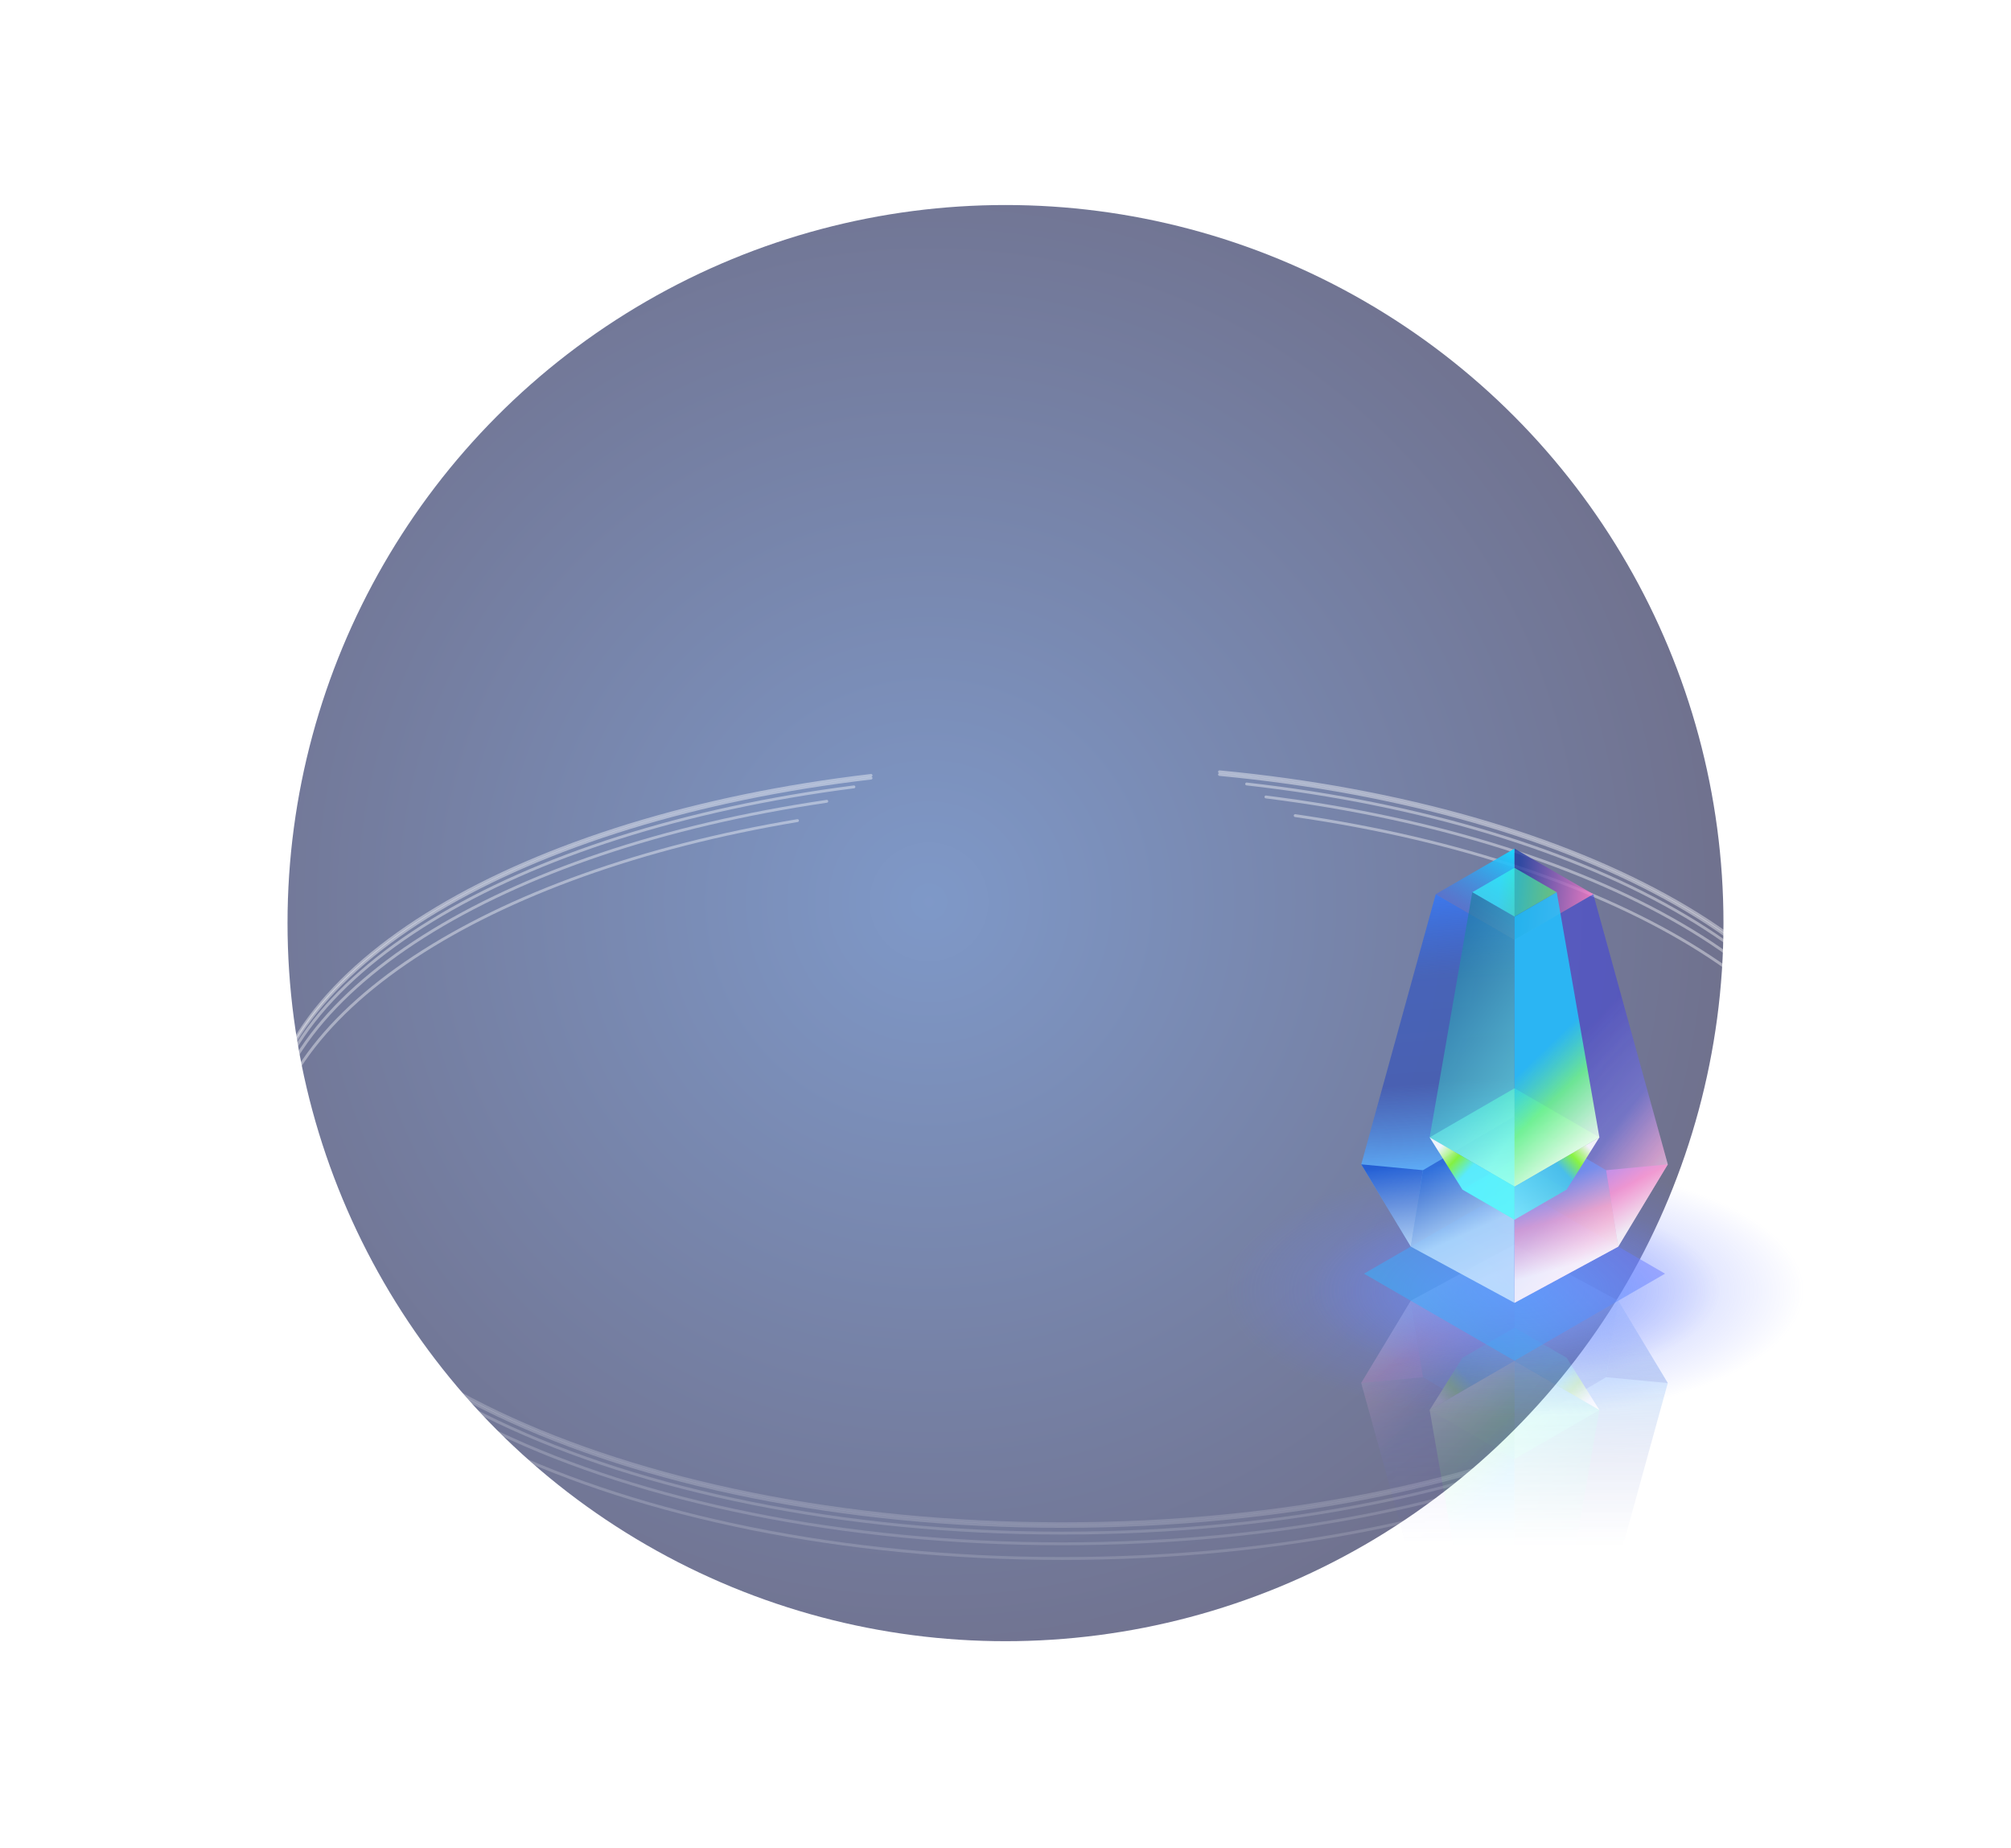 <svg width="2203" height="2024" viewBox="0 0 1203 1024" fill="none"
    xmlns="http://www.w3.org/2000/svg">
    <g filter="url(#filter0_f_121_361)">
        <circle cx="601.5" cy="511.5" r="429.5" fill="url(#paint0_radial_121_361)"
            fill-opacity="0.6" />
    </g>
    <g style="mix-blend-mode:overlay">
        <path
            d="M521.07 423.16C312.617 447.539 158 537.015 158 643.665C158 769.07 371.781 870.731 635.493 870.731C899.204 870.731 1112.99 769.07 1112.99 643.665C1112.99 533.564 948.2 441.766 729.514 421"
            stroke="url(#paint1_angular_121_361)" stroke-width="1.709" stroke-linecap="round" />
    </g>
    <g style="mix-blend-mode:overlay">
        <path
            d="M521.07 424.76C312.617 449.138 158 538.615 158 645.264C158 770.669 371.781 872.33 635.493 872.33C899.204 872.33 1112.99 770.669 1112.99 645.264C1112.99 535.164 948.2 443.366 729.514 422.599"
            stroke="url(#paint2_angular_121_361)" stroke-width="1.709" stroke-linecap="round" />
    </g>
    <g style="mix-blend-mode:overlay">
        <path
            d="M745.746 428.28C956.303 451.946 1112.99 541.903 1112.99 649.263C1112.99 774.668 899.204 876.328 635.493 876.328C371.781 876.328 158 774.668 158 649.263C158 544.369 307.568 456.087 510.818 430.015"
            stroke="url(#paint3_angular_121_361)" stroke-width="1.709" stroke-linecap="round" />
    </g>
    <g style="mix-blend-mode:overlay">
        <path
            d="M494.587 438.643C299.655 467.231 158 553.579 158 655.66C158 781.065 371.781 882.726 635.493 882.726C899.204 882.726 1112.99 781.065 1112.99 655.66C1112.99 550.27 961.999 461.65 757.279 436.046"
            stroke="url(#paint4_angular_121_361)" stroke-width="1.709" stroke-linecap="round" />
    </g>
    <g style="mix-blend-mode:overlay">
        <path
            d="M774.791 447.204C970.552 475.553 1112.99 562.094 1112.99 664.456C1112.99 789.861 899.204 891.522 635.493 891.522C371.781 891.522 158 789.861 158 664.456C158 565.458 291.228 481.257 477.074 450.186"
            stroke="url(#paint5_angular_121_361)" stroke-width="1.709" stroke-linecap="round" />
    </g>
    <mask id="mask0_121_361" style="mask-type:alpha" maskUnits="userSpaceOnUse" x="773" y="686"
        width="252" height="289">
        <rect x="773.781" y="686.635" width="251.044" height="287.992"
            fill="url(#paint6_linear_121_361)" />
    </mask>
    <g mask="url(#mask0_121_361)">
        <g opacity="0.8">
            <path
                d="M906.001 703.764L968.029 737.391L997.681 786.607L953.114 948.207L906 920.957L906.001 703.764Z"
                fill="url(#paint7_linear_121_361)" />
            <path opacity="0.8"
                d="M905.999 703.764L906 815.371L960.783 783.104L968.028 737.391L905.999 703.764Z"
                fill="url(#paint8_linear_121_361)" fill-opacity="0.7" />
            <g opacity="0.8">
                <path
                    d="M905.999 703.766L843.961 737.398L814.318 786.608L858.886 948.207L905.999 920.957L905.999 703.766Z"
                    fill="url(#paint9_linear_121_361)" fill-opacity="0.7" />
                <path
                    d="M905.999 703.766L843.961 737.398L814.318 786.608L858.886 948.207L905.999 920.957L905.999 703.766Z"
                    fill="url(#paint10_linear_121_361)" fill-opacity="0.5" />
            </g>
            <path d="M953.116 948.206L906 920.957L906 975.455L953.116 948.206Z"
                fill="url(#paint11_linear_121_361)" />
            <path
                d="M906.001 789.579L874.803 771.536L906.001 753.494L937.198 771.536L906.001 789.579Z"
                fill="url(#paint12_linear_121_361)" fill-opacity="0.5" />
            <path d="M858.884 948.206L906 975.456L906 920.957L858.884 948.206Z"
                fill="url(#paint13_linear_121_361)" fill-opacity="0.8" />
            <path
                d="M906.001 963.971L880.73 949.356L906.001 934.741L931.272 949.356L906.001 963.971Z"
                fill="url(#paint14_linear_121_361)" fill-opacity="0.6" />
            <path opacity="0.8"
                d="M906 703.764L905.999 815.371L851.216 783.104L843.972 737.391L906 703.764Z"
                fill="url(#paint15_linear_121_361)" />
            <path d="M814.319 786.608L843.972 737.391L851.217 783.104L814.319 786.608Z"
                fill="url(#paint16_linear_121_361)" fill-opacity="0.7" />
            <path
                d="M906.001 832.097L855.227 802.733L906.001 773.369L956.774 802.733L906.001 832.097Z"
                fill="url(#paint17_linear_121_361)" fill-opacity="0.7" />
            <path
                d="M906.001 832.097L855.227 802.733L906.001 773.369L956.774 802.733L906.001 832.097Z"
                fill="url(#paint18_linear_121_361)" fill-opacity="0.7" />
            <path
                d="M906.002 773.37L855.229 802.732L874.805 771.535L906.002 753.493L906.002 773.37Z"
                fill="url(#paint19_linear_121_361)" fill-opacity="0.9" />
            <path
                d="M906.001 773.362L956.773 802.725L931.271 949.355L906.001 934.74L906.001 773.362Z"
                fill="url(#paint20_linear_121_361)" fill-opacity="0.6" />
            <path d="M906 773.362L855.228 802.725L880.73 949.355L906 934.74L906 773.362Z"
                fill="url(#paint21_linear_121_361)" fill-opacity="0.9" />
            <path
                d="M906.002 773.37L956.774 802.732L937.198 771.535L906.002 753.493L906.002 773.37Z"
                fill="url(#paint22_linear_121_361)" fill-opacity="0.9" />
            <path d="M997.681 786.608L968.028 737.391L960.783 783.104L997.681 786.608Z"
                fill="url(#paint23_linear_121_361)" fill-opacity="0.7" />
        </g>
    </g>
    <g filter="url(#filter1_f_121_361)">
        <ellipse cx="906" cy="731.333" rx="173" ry="75.552" fill="url(#paint24_radial_121_361)"
            fill-opacity="0.6" />
    </g>
    <g filter="url(#filter2_f_121_361)">
        <ellipse cx="906" cy="731.333" rx="122.884" ry="53.666" fill="url(#paint25_radial_121_361)"
            fill-opacity="0.6" />
    </g>
    <path d="M905.999 669.097L996.043 721.173L905.999 773.249L815.955 721.173L905.999 669.097Z"
        fill="url(#paint26_linear_121_361)" fill-opacity="0.5" />
    <path
        d="M905.999 738.625L843.971 704.999L814.318 655.782L858.886 494.183L906 521.432L905.999 738.625Z"
        fill="url(#paint27_linear_121_361)" />
    <path opacity="0.8"
        d="M906 738.625L905.999 627.018L851.217 659.285L843.972 704.998L906 738.625Z"
        fill="url(#paint28_linear_121_361)" fill-opacity="0.7" />
    <g opacity="0.8">
        <path
            d="M906 738.624L968.039 704.991L997.681 655.782L953.114 494.183L906 521.432L906 738.624Z"
            fill="url(#paint29_linear_121_361)" fill-opacity="0.7" />
        <path
            d="M906 738.624L968.039 704.991L997.681 655.782L953.114 494.183L906 521.432L906 738.624Z"
            fill="url(#paint30_linear_121_361)" fill-opacity="0.5" />
    </g>
    <path d="M858.884 494.183L906 521.432L906 466.934L858.884 494.183Z"
        fill="url(#paint31_linear_121_361)" />
    <path d="M905.999 652.81L937.196 670.853L905.999 688.895L874.802 670.853L905.999 652.81Z"
        fill="url(#paint32_linear_121_361)" fill-opacity="0.5" />
    <path d="M953.116 494.183L905.999 466.934L905.999 521.432L953.116 494.183Z"
        fill="url(#paint33_linear_121_361)" fill-opacity="0.8" />
    <path d="M905.999 478.418L931.27 493.034L905.999 507.649L880.728 493.034L905.999 478.418Z"
        fill="url(#paint34_linear_121_361)" fill-opacity="0.6" />
    <path opacity="0.8"
        d="M906.001 738.625L906.002 627.018L960.784 659.285L968.029 704.998L906.001 738.625Z"
        fill="url(#paint35_linear_121_361)" />
    <path d="M997.681 655.781L968.029 704.998L960.784 659.285L997.681 655.781Z"
        fill="url(#paint36_linear_121_361)" fill-opacity="0.7" />
    <path d="M905.999 610.292L956.773 639.656L905.999 669.02L855.226 639.656L905.999 610.292Z"
        fill="url(#paint37_linear_121_361)" fill-opacity="0.7" />
    <path d="M905.999 610.292L956.773 639.656L905.999 669.02L855.226 639.656L905.999 610.292Z"
        fill="url(#paint38_linear_121_361)" fill-opacity="0.7" />
    <path d="M905.998 669.019L956.771 639.656L937.195 670.854L905.998 688.896V669.019Z"
        fill="url(#paint39_linear_121_361)" fill-opacity="0.9" />
    <path d="M905.999 669.027L855.227 639.664L880.729 493.033L905.999 507.649L905.999 669.027Z"
        fill="url(#paint40_linear_121_361)" fill-opacity="0.6" />
    <path d="M906 669.027L956.772 639.664L931.269 493.033L906 507.649L906 669.027Z"
        fill="url(#paint41_linear_121_361)" fill-opacity="0.9" />
    <path d="M905.998 669.019L855.226 639.656L874.802 670.854L905.998 688.896V669.019Z"
        fill="url(#paint42_linear_121_361)" fill-opacity="0.9" />
    <path d="M814.319 655.781L843.972 704.998L851.217 659.285L814.319 655.781Z"
        fill="url(#paint43_linear_121_361)" fill-opacity="0.7" />
    <defs>
        <filter id="filter0_f_121_361" x="0.2" y="-89.8" width="1202.6" height="1202.6"
            filterUnits="userSpaceOnUse" color-interpolation-filters="sRGB">
            <feFlood flood-opacity="0" result="BackgroundImageFix" />
            <feBlend mode="normal" in="SourceGraphic" in2="BackgroundImageFix" result="shape" />
            <feGaussianBlur stdDeviation="85.9" result="effect1_foregroundBlur_121_361" />
        </filter>
        <filter id="filter1_f_121_361" x="725.592" y="648.373" width="360.816" height="165.921"
            filterUnits="userSpaceOnUse" color-interpolation-filters="sRGB">
            <feFlood flood-opacity="0" result="BackgroundImageFix" />
            <feBlend mode="normal" in="SourceGraphic" in2="BackgroundImageFix" result="shape" />
            <feGaussianBlur stdDeviation="3.704" result="effect1_foregroundBlur_121_361" />
        </filter>
        <filter id="filter2_f_121_361" x="775.709" y="670.259" width="260.584" height="122.147"
            filterUnits="userSpaceOnUse" color-interpolation-filters="sRGB">
            <feFlood flood-opacity="0" result="BackgroundImageFix" />
            <feBlend mode="normal" in="SourceGraphic" in2="BackgroundImageFix" result="shape" />
            <feGaussianBlur stdDeviation="3.704" result="effect1_foregroundBlur_121_361" />
        </filter>
        <radialGradient id="paint0_radial_121_361" cx="0" cy="0" r="1"
            gradientUnits="userSpaceOnUse"
            gradientTransform="translate(555.973 498.615) rotate(89.388) scale(482.785)">
            <stop stop-color="#2954A3" />
            <stop offset="1" stop-color="#101241" />
        </radialGradient>
        <radialGradient id="paint1_angular_121_361" cx="0" cy="0" r="1"
            gradientUnits="userSpaceOnUse"
            gradientTransform="translate(642.381 665.459) scale(508.767 237.904)">
            <stop offset="0.458" stop-color="white" />
            <stop offset="0.718" stop-color="white" stop-opacity="0" />
            <stop offset="0.782" stop-color="white" stop-opacity="0" />
            <stop offset="1" stop-color="white" stop-opacity="0.4" />
        </radialGradient>
        <radialGradient id="paint2_angular_121_361" cx="0" cy="0" r="1"
            gradientUnits="userSpaceOnUse"
            gradientTransform="translate(642.381 667.059) scale(508.767 237.905)">
            <stop offset="0.458" stop-color="white" />
            <stop offset="0.718" stop-color="white" stop-opacity="0" />
            <stop offset="0.782" stop-color="white" stop-opacity="0" />
            <stop offset="1" stop-color="white" stop-opacity="0.4" />
        </radialGradient>
        <radialGradient id="paint3_angular_121_361" cx="0" cy="0" r="1"
            gradientUnits="userSpaceOnUse"
            gradientTransform="translate(642.381 671.825) scale(508.767 237.015)">
            <stop offset="0.458" stop-color="white" />
            <stop offset="0.718" stop-color="white" stop-opacity="0" />
            <stop offset="0.782" stop-color="white" stop-opacity="0" />
            <stop offset="1" stop-color="white" stop-opacity="0.4" />
        </radialGradient>
        <radialGradient id="paint4_angular_121_361" cx="0" cy="0" r="1"
            gradientUnits="userSpaceOnUse"
            gradientTransform="translate(642.381 678.847) scale(508.767 236.29)">
            <stop offset="0.458" stop-color="white" />
            <stop offset="0.718" stop-color="white" stop-opacity="0" />
            <stop offset="0.782" stop-color="white" stop-opacity="0" />
            <stop offset="1" stop-color="white" stop-opacity="0.4" />
        </radialGradient>
        <radialGradient id="paint5_angular_121_361" cx="0" cy="0" r="1"
            gradientUnits="userSpaceOnUse"
            gradientTransform="translate(642.381 688.721) scale(508.767 235.041)">
            <stop offset="0.458" stop-color="white" />
            <stop offset="0.718" stop-color="white" stop-opacity="0" />
            <stop offset="0.782" stop-color="white" stop-opacity="0" />
            <stop offset="1" stop-color="white" stop-opacity="0.4" />
        </radialGradient>
        <linearGradient id="paint6_linear_121_361" x1="899.303" y1="572.877" x2="899.303"
            y2="884.172" gradientUnits="userSpaceOnUse">
            <stop />
            <stop offset="1" stop-opacity="0" />
        </linearGradient>
        <linearGradient id="paint7_linear_121_361" x1="725.541" y1="965.309" x2="712.318"
            y2="782.577" gradientUnits="userSpaceOnUse">
            <stop stop-color="#3D79ED" />
            <stop offset="0.266" stop-color="#3458C1" stop-opacity="0.7" />
            <stop offset="0.619" stop-color="#3753B8" stop-opacity="0.7" />
            <stop offset="0.896" stop-color="#5BB0FF" stop-opacity="0.9" />
            <stop offset="1" stop-color="#5BB0FF" stop-opacity="0.6" />
        </linearGradient>
        <linearGradient id="paint8_linear_121_361" x1="913.336" y1="718.493" x2="945.246"
            y2="789.262" gradientUnits="userSpaceOnUse">
            <stop offset="0.047" stop-color="white" />
            <stop offset="0.427" stop-color="#DFF4FF" />
            <stop offset="0.995" stop-color="#0E42C8" />
        </linearGradient>
        <linearGradient id="paint9_linear_121_361" x1="814.319" y1="697.031" x2="920.514"
            y2="778.055" gradientUnits="userSpaceOnUse">
            <stop offset="0.28" stop-color="white" />
            <stop offset="0.47" stop-color="#FF79DA" />
            <stop offset="0.693" stop-color="#3D3AE3" stop-opacity="0.9" />
        </linearGradient>
        <linearGradient id="paint10_linear_121_361" x1="814.319" y1="708.358" x2="919.298"
            y2="809.112" gradientUnits="userSpaceOnUse">
            <stop offset="0.161" stop-color="white" />
            <stop offset="1" stop-color="white" stop-opacity="0" />
        </linearGradient>
        <linearGradient id="paint11_linear_121_361" x1="905.884" y1="974.55" x2="930.625"
            y2="934.01" gradientUnits="userSpaceOnUse">
            <stop stop-color="#1AD6FF" />
            <stop offset="1" stop-color="#496BE4" stop-opacity="0.6" />
            <stop offset="1" stop-color="#1F3CA3" />
        </linearGradient>
        <linearGradient id="paint12_linear_121_361" x1="888.095" y1="761.358" x2="931.026"
            y2="771.536" gradientUnits="userSpaceOnUse">
            <stop stop-color="#81FF6C" />
            <stop offset="1" stop-color="#31F3FF" />
        </linearGradient>
        <linearGradient id="paint13_linear_121_361" x1="858.884" y1="951.001" x2="903.797"
            y2="955.174" gradientUnits="userSpaceOnUse">
            <stop stop-color="#FF79C9" />
            <stop offset="1" stop-color="#1F3CA3" />
        </linearGradient>
        <linearGradient id="paint14_linear_121_361" x1="885.614" y1="945.933" x2="915.422"
            y2="949.356" gradientUnits="userSpaceOnUse">
            <stop stop-color="#52FF6E" />
            <stop offset="1" stop-color="#31FFFF" />
        </linearGradient>
        <linearGradient id="paint15_linear_121_361" x1="856.103" y1="721.473" x2="879.305"
            y2="803.818" gradientUnits="userSpaceOnUse">
            <stop offset="0.104" stop-color="white" />
            <stop offset="0.437" stop-color="#FFAACE" stop-opacity="0.8" />
            <stop offset="0.719" stop-color="#6F97FF" stop-opacity="0.8" />
        </linearGradient>
        <linearGradient id="paint16_linear_121_361" x1="832.768" y1="750.09" x2="851.217"
            y2="786.608" gradientUnits="userSpaceOnUse">
            <stop stop-color="white" />
            <stop offset="0.591" stop-color="#FF94D4" />
            <stop offset="1" stop-color="#C994FF" />
        </linearGradient>
        <linearGradient id="paint17_linear_121_361" x1="876.859" y1="786.168" x2="946.729"
            y2="802.733" gradientUnits="userSpaceOnUse">
            <stop stop-color="#81FF6C" />
            <stop offset="1" stop-color="#31F3FF" />
        </linearGradient>
        <linearGradient id="paint18_linear_121_361" x1="906.001" y1="775.477" x2="906.001"
            y2="833.437" gradientUnits="userSpaceOnUse">
            <stop stop-color="white" />
            <stop offset="1" stop-color="white" stop-opacity="0" />
        </linearGradient>
        <linearGradient id="paint19_linear_121_361" x1="852.753" y1="802.732" x2="904.716"
            y2="755.814" gradientUnits="userSpaceOnUse">
            <stop offset="0.15" stop-color="white" />
            <stop offset="0.3" stop-color="#8CFF31" />
            <stop offset="0.449" stop-color="#45C3EB" />
            <stop offset="1" stop-color="#72E6FF" />
        </linearGradient>
        <linearGradient id="paint20_linear_121_361" x1="928.67" y1="773.362" x2="1009.21"
            y2="829.796" gradientUnits="userSpaceOnUse">
            <stop stop-color="#6CFFED" />
            <stop offset="1" stop-color="#197F9F" />
        </linearGradient>
        <linearGradient id="paint21_linear_121_361" x1="728.561" y1="839.344" x2="812.686"
            y2="927.428" gradientUnits="userSpaceOnUse">
            <stop offset="0.465" stop-color="white" />
            <stop offset="0.79" stop-color="#6DF390" />
            <stop offset="1" stop-color="#21CAFF" stop-opacity="0.9" />
        </linearGradient>
        <linearGradient id="paint22_linear_121_361" x1="956.774" y1="802.732" x2="907.286"
            y2="755.882" gradientUnits="userSpaceOnUse">
            <stop offset="0.125" stop-color="white" />
            <stop offset="0.298" stop-color="#8CFF31" />
            <stop offset="0.448" stop-color="#5BF5FF" />
        </linearGradient>
        <linearGradient id="paint23_linear_121_361" x1="966.098" y1="733.397" x2="973.252"
            y2="786.608" gradientUnits="userSpaceOnUse">
            <stop stop-color="#DFF4FF" />
            <stop offset="0.995" stop-color="#0E42C8" />
        </linearGradient>
        <radialGradient id="paint24_radial_121_361" cx="0" cy="0" r="1"
            gradientUnits="userSpaceOnUse"
            gradientTransform="translate(906 731.333) rotate(90) scale(75.552 173)">
            <stop stop-color="#739AFF" />
            <stop offset="1" stop-color="#6978FF" stop-opacity="0" />
        </radialGradient>
        <radialGradient id="paint25_radial_121_361" cx="0" cy="0" r="1"
            gradientUnits="userSpaceOnUse"
            gradientTransform="translate(906 731.333) rotate(90) scale(53.666 122.884)">
            <stop stop-color="#739AFF" />
            <stop offset="1" stop-color="#6978FF" stop-opacity="0" />
        </radialGradient>
        <linearGradient id="paint26_linear_121_361" x1="951.021" y1="676.151" x2="860.977"
            y2="766.195" gradientUnits="userSpaceOnUse">
            <stop stop-color="#6C7BFF" />
            <stop offset="1" stop-color="#31B5FF" />
        </linearGradient>
        <linearGradient id="paint27_linear_121_361" x1="1086.46" y1="477.08" x2="1099.68"
            y2="659.812" gradientUnits="userSpaceOnUse">
            <stop stop-color="#3D79ED" />
            <stop offset="0.266" stop-color="#3458C1" stop-opacity="0.7" />
            <stop offset="0.619" stop-color="#3753B8" stop-opacity="0.7" />
            <stop offset="0.896" stop-color="#5BB0FF" stop-opacity="0.9" />
            <stop offset="1" stop-color="#5BB0FF" stop-opacity="0.6" />
        </linearGradient>
        <linearGradient id="paint28_linear_121_361" x1="898.664" y1="723.896" x2="866.754"
            y2="653.127" gradientUnits="userSpaceOnUse">
            <stop offset="0.047" stop-color="white" />
            <stop offset="0.427" stop-color="#DFF4FF" />
            <stop offset="0.995" stop-color="#0E42C8" />
        </linearGradient>
        <linearGradient id="paint29_linear_121_361" x1="997.681" y1="745.359" x2="891.486"
            y2="664.335" gradientUnits="userSpaceOnUse">
            <stop offset="0.28" stop-color="white" />
            <stop offset="0.47" stop-color="#FF79DA" />
            <stop offset="0.693" stop-color="#3D3AE3" stop-opacity="0.9" />
        </linearGradient>
        <linearGradient id="paint30_linear_121_361" x1="997.681" y1="734.031" x2="892.702"
            y2="633.278" gradientUnits="userSpaceOnUse">
            <stop offset="0.161" stop-color="white" />
            <stop offset="1" stop-color="white" stop-opacity="0" />
        </linearGradient>
        <linearGradient id="paint31_linear_121_361" x1="906.116" y1="467.839" x2="881.375"
            y2="508.379" gradientUnits="userSpaceOnUse">
            <stop stop-color="#1AD6FF" />
            <stop offset="1" stop-color="#496BE4" stop-opacity="0.6" />
            <stop offset="1" stop-color="#1F3CA3" />
        </linearGradient>
        <linearGradient id="paint32_linear_121_361" x1="923.905" y1="681.031" x2="880.974"
            y2="670.853" gradientUnits="userSpaceOnUse">
            <stop stop-color="#81FF6C" />
            <stop offset="1" stop-color="#31F3FF" />
        </linearGradient>
        <linearGradient id="paint33_linear_121_361" x1="953.116" y1="491.388" x2="908.203"
            y2="487.215" gradientUnits="userSpaceOnUse">
            <stop stop-color="#FF79C9" />
            <stop offset="1" stop-color="#1F3CA3" />
        </linearGradient>
        <linearGradient id="paint34_linear_121_361" x1="926.386" y1="496.456" x2="896.577"
            y2="493.033" gradientUnits="userSpaceOnUse">
            <stop stop-color="#52FF6E" />
            <stop offset="1" stop-color="#31FFFF" />
        </linearGradient>
        <linearGradient id="paint35_linear_121_361" x1="955.897" y1="720.915" x2="932.696"
            y2="638.57" gradientUnits="userSpaceOnUse">
            <stop offset="0.104" stop-color="white" />
            <stop offset="0.437" stop-color="#FFAACE" stop-opacity="0.8" />
            <stop offset="0.719" stop-color="#6F97FF" stop-opacity="0.8" />
        </linearGradient>
        <linearGradient id="paint36_linear_121_361" x1="979.233" y1="692.299" x2="960.784"
            y2="655.781" gradientUnits="userSpaceOnUse">
            <stop stop-color="white" />
            <stop offset="0.591" stop-color="#FF94D4" />
            <stop offset="1" stop-color="#C994FF" />
        </linearGradient>
        <linearGradient id="paint37_linear_121_361" x1="935.141" y1="656.221" x2="865.271"
            y2="639.656" gradientUnits="userSpaceOnUse">
            <stop stop-color="#81FF6C" />
            <stop offset="1" stop-color="#31F3FF" />
        </linearGradient>
        <linearGradient id="paint38_linear_121_361" x1="905.999" y1="666.912" x2="905.999"
            y2="608.951" gradientUnits="userSpaceOnUse">
            <stop stop-color="white" />
            <stop offset="1" stop-color="white" stop-opacity="0" />
        </linearGradient>
        <linearGradient id="paint39_linear_121_361" x1="959.247" y1="639.656" x2="907.284"
            y2="686.575" gradientUnits="userSpaceOnUse">
            <stop offset="0.15" stop-color="white" />
            <stop offset="0.3" stop-color="#8CFF31" />
            <stop offset="0.449" stop-color="#45C3EB" />
            <stop offset="1" stop-color="#72E6FF" />
        </linearGradient>
        <linearGradient id="paint40_linear_121_361" x1="883.33" y1="669.027" x2="802.792"
            y2="612.593" gradientUnits="userSpaceOnUse">
            <stop stop-color="#6CFFED" />
            <stop offset="1" stop-color="#197F9F" />
        </linearGradient>
        <linearGradient id="paint41_linear_121_361" x1="1083.44" y1="603.044" x2="999.314"
            y2="514.961" gradientUnits="userSpaceOnUse">
            <stop offset="0.465" stop-color="white" />
            <stop offset="0.79" stop-color="#6DF390" />
            <stop offset="1" stop-color="#21CAFF" stop-opacity="0.9" />
        </linearGradient>
        <linearGradient id="paint42_linear_121_361" x1="855.226" y1="639.656" x2="904.714"
            y2="686.507" gradientUnits="userSpaceOnUse">
            <stop offset="0.125" stop-color="white" />
            <stop offset="0.298" stop-color="#8CFF31" />
            <stop offset="0.448" stop-color="#5BF5FF" />
        </linearGradient>
        <linearGradient id="paint43_linear_121_361" x1="845.903" y1="708.992" x2="838.749"
            y2="655.781" gradientUnits="userSpaceOnUse">
            <stop stop-color="#DFF4FF" />
            <stop offset="0.995" stop-color="#0E42C8" />
        </linearGradient>
    </defs>
</svg>
